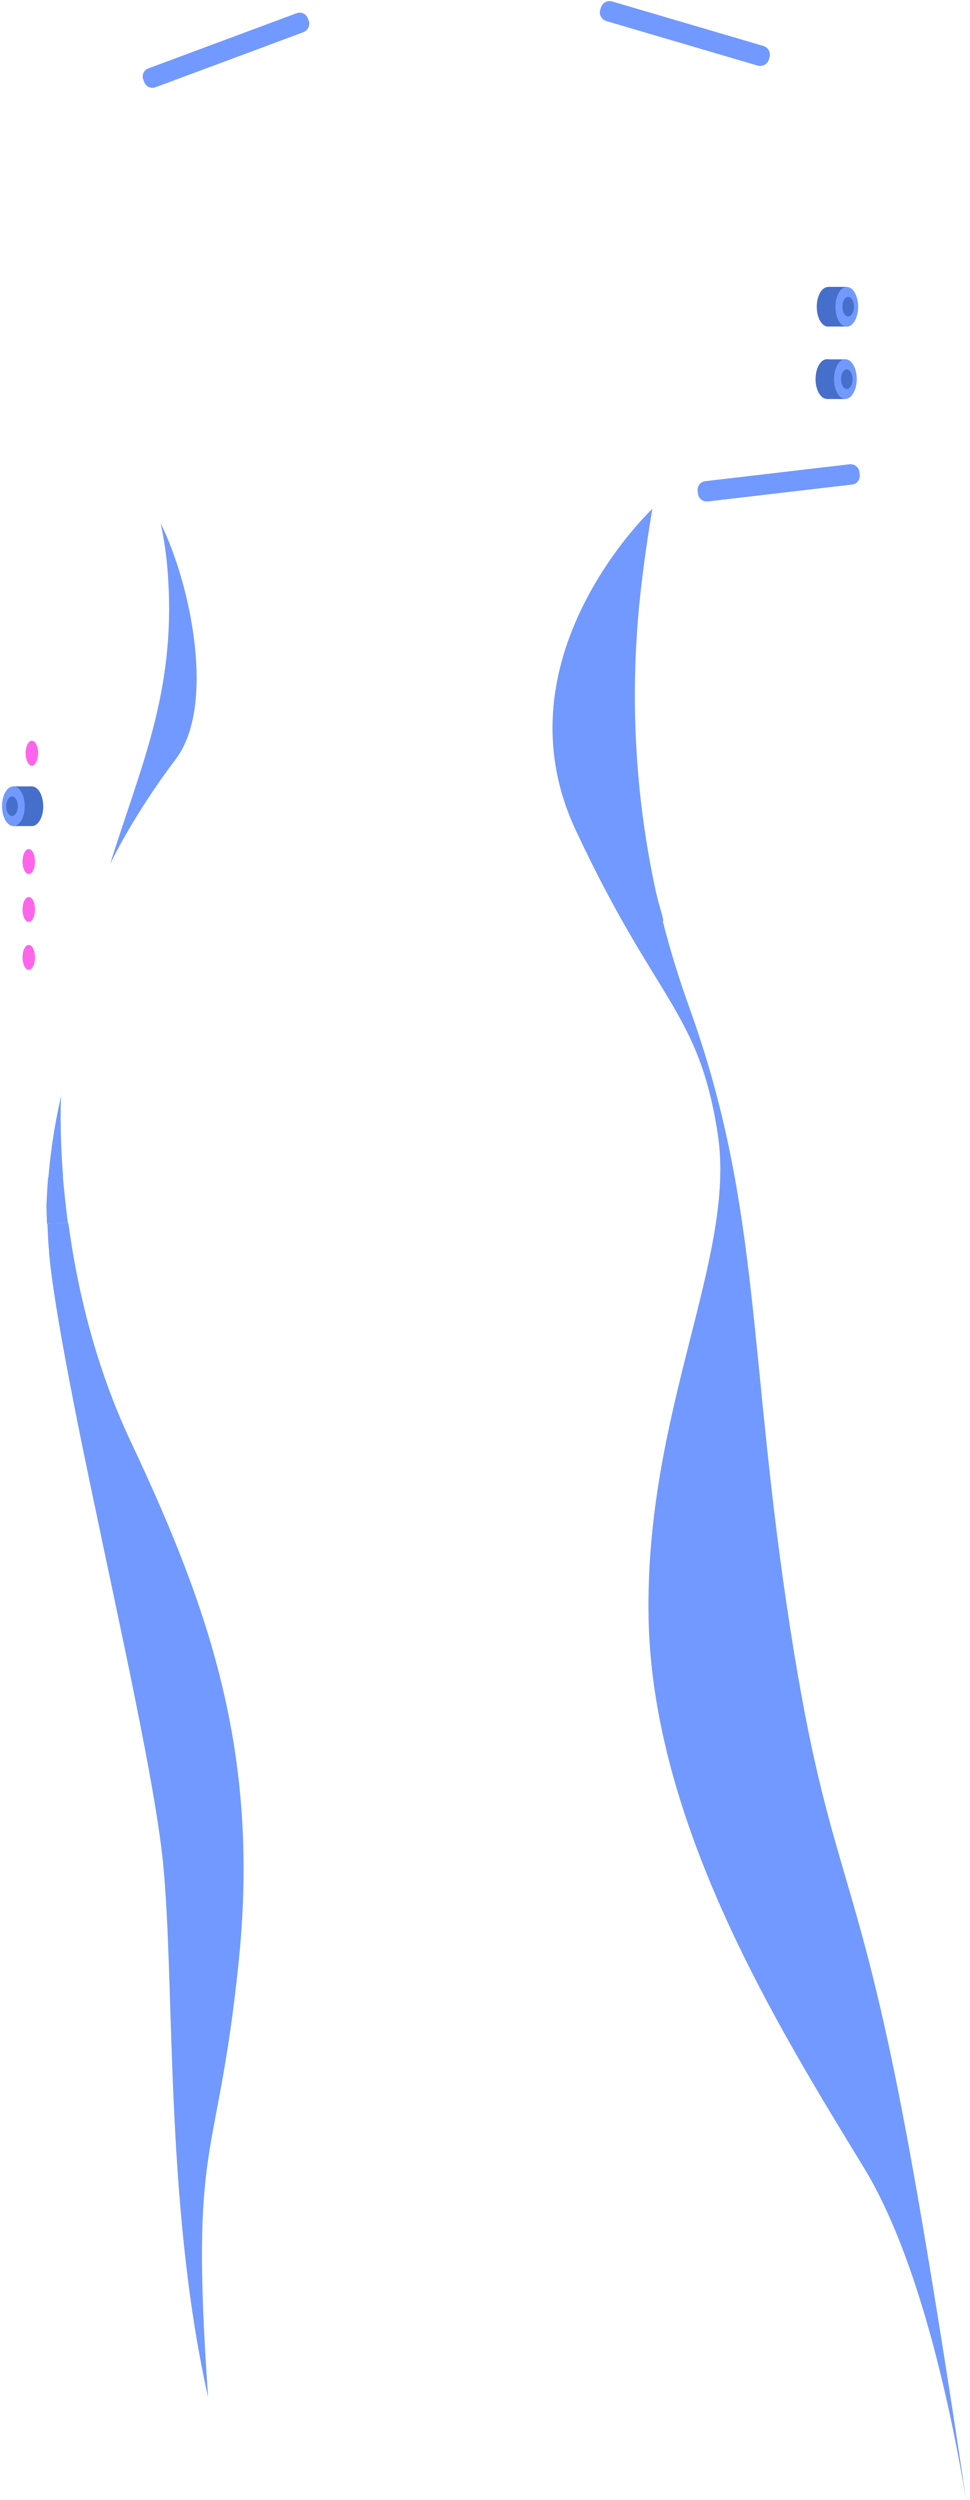 <svg width="165" height="425" viewBox="0 0 165 425" fill="none" xmlns="http://www.w3.org/2000/svg">
<path d="M10.652 200.038C9.818 200.038 9.022 200.076 8.227 200.19C8.302 199.432 8.378 198.636 8.454 197.84C8.909 193.634 9.591 189.806 10.387 186.319C10.387 186.319 10.084 191.663 10.728 200.038H10.652Z" fill="#7299FF"/>
<path d="M40.553 333.969C36.877 369.063 32.254 362.393 35.399 407.529C27.971 374.331 29.79 337.57 27.744 316.802C26.266 301.567 18.572 268.596 13.229 241.991C11.296 232.327 9.666 223.497 8.757 216.676C8.643 215.766 8.529 214.894 8.454 213.985C8.416 213.757 8.416 213.492 8.378 213.265C8.34 213.075 8.34 212.886 8.34 212.658C8.302 212.317 8.264 212.014 8.264 211.711C8.226 211.294 8.188 210.915 8.188 210.498C8.15 209.778 8.113 209.096 8.075 208.414C8.075 208.3 8.075 208.149 8.075 208.035C8.492 207.997 8.908 207.959 9.287 207.959C10.083 207.921 10.879 207.921 11.637 207.959C13.077 218.684 16.109 232.138 22.4 245.402C36.081 274.432 44.229 298.876 40.553 333.969Z" fill="#7299FF"/>
<path d="M11.562 207.96C10.803 207.922 10.008 207.922 9.212 207.96C8.795 207.96 8.378 207.997 7.999 208.035C7.961 207.694 7.961 207.315 7.961 206.974C7.961 206.709 7.923 206.444 7.923 206.178C7.923 205.837 7.923 205.496 7.885 205.117C7.961 203.525 8.037 201.858 8.189 200.153C8.984 200.039 9.78 200.001 10.614 200.001H10.69C10.917 202.464 11.182 205.117 11.562 207.96Z" fill="#7299FF"/>
<path d="M164.328 424.924C161.675 409.007 156.256 383.729 146.933 368.456C132.569 344.922 110.968 310.283 110.323 275C109.679 239.717 125.369 213.568 122.072 192.648C118.813 171.728 111.612 170.44 97.893 141.031C91.753 127.881 93.724 115.564 97.779 106.013C102.782 94.189 110.968 86.496 110.968 86.496C109.982 92.332 109.224 97.903 108.694 103.247C107.595 115.071 107.329 131.708 111.422 150.885C111.46 151.074 111.498 151.264 111.536 151.453C112.256 154.599 113.052 156.531 112.749 156.607C114.682 164.187 116.652 169.568 117.676 172.448C129.462 205.836 127.226 230.508 134.426 276.857C141.21 320.477 145.834 315.437 155.46 369.707C158.15 384.714 161.751 407.377 164.328 424.924Z" fill="#7299FF"/>
<path d="M29.866 129.093C22.627 138.643 18.838 146.677 18.724 146.905C23.84 130.495 29.79 117.913 28.615 98.585C28.388 94.644 27.933 91.839 27.327 88.959C32.405 99.153 36.801 119.959 29.866 129.093Z" fill="#7299FF"/>
<path d="M51.619 5.47L26.455 14.831C25.659 15.134 24.788 14.717 24.522 13.922L24.371 13.543C24.068 12.747 24.485 11.875 25.28 11.61L50.444 2.249C51.24 1.946 52.112 2.363 52.377 3.159L52.529 3.538C52.794 4.296 52.377 5.167 51.619 5.47Z" fill="#7299FF"/>
<path d="M103.123 3.577L128.893 11.156C129.689 11.384 130.523 10.929 130.788 10.133L130.902 9.716C131.129 8.92 130.674 8.086 129.878 7.821L104.108 0.242C103.312 0.014 102.478 0.469 102.213 1.265L102.099 1.682C101.834 2.478 102.327 3.311 103.123 3.577Z" fill="#7299FF"/>
<path d="M120.367 85.246L144.962 82.366C145.758 82.29 146.327 81.532 146.251 80.736L146.175 80.205C146.099 79.41 145.341 78.841 144.546 78.917L119.95 81.797C119.154 81.873 118.586 82.631 118.661 83.427L118.737 83.957C118.813 84.753 119.571 85.322 120.367 85.246Z" fill="#7299FF"/>
<path d="M142.593 64.439C142.596 62.577 141.733 61.065 140.666 61.063C139.598 61.062 138.731 62.57 138.728 64.433C138.725 66.296 139.588 67.808 140.655 67.809C141.722 67.811 142.59 66.302 142.593 64.439Z" fill="#466FCB"/>
<path d="M140.683 61.084L140.672 67.83L143.818 67.835L143.829 61.089L140.683 61.084Z" fill="#466FCB"/>
<path d="M145.735 64.446C145.738 62.583 144.875 61.072 143.807 61.07C142.74 61.068 141.872 62.577 141.869 64.44C141.866 66.302 142.729 67.814 143.797 67.816C144.864 67.817 145.732 66.309 145.735 64.446Z" fill="#7299FF"/>
<path d="M145.027 64.456C145.028 63.535 144.589 62.788 144.044 62.787C143.5 62.786 143.058 63.532 143.056 64.453C143.055 65.374 143.495 66.121 144.039 66.122C144.583 66.123 145.025 65.377 145.027 64.456Z" fill="#466FCB"/>
<path d="M5.428 140.426C6.495 140.425 7.358 138.913 7.355 137.05C7.352 135.187 6.484 133.679 5.417 133.68C4.349 133.682 3.486 135.194 3.489 137.056C3.492 138.919 4.36 140.428 5.428 140.426Z" fill="#466FCB"/>
<path d="M5.417 133.678L2.271 133.683L2.282 140.428L5.428 140.423L5.417 133.678Z" fill="#466FCB"/>
<path d="M2.283 140.425C3.35 140.424 4.213 138.912 4.21 137.049C4.207 135.186 3.339 133.678 2.272 133.679C1.204 133.681 0.341 135.193 0.344 137.056C0.347 138.918 1.215 140.427 2.283 140.425Z" fill="#7299FF"/>
<path d="M2.052 138.72C2.596 138.719 3.036 137.972 3.035 137.051C3.033 136.13 2.591 135.384 2.046 135.385C1.502 135.386 1.062 136.133 1.064 137.054C1.065 137.975 1.508 138.721 2.052 138.72Z" fill="#466FCB"/>
<path d="M142.796 52.156C142.799 50.293 141.936 48.782 140.869 48.78C139.801 48.778 138.933 50.287 138.93 52.15C138.927 54.012 139.79 55.524 140.858 55.526C141.925 55.527 142.793 54.019 142.796 52.156Z" fill="#466FCB"/>
<path d="M140.886 48.761L140.875 55.507L144.021 55.512L144.032 48.767L140.886 48.761Z" fill="#466FCB"/>
<path d="M145.975 52.162C145.978 50.299 145.115 48.788 144.048 48.786C142.98 48.784 142.112 50.293 142.109 52.156C142.106 54.019 142.969 55.53 144.037 55.532C145.104 55.534 145.972 54.025 145.975 52.162Z" fill="#7299FF"/>
<path d="M145.267 52.135C145.269 51.214 144.829 50.467 144.284 50.466C143.74 50.465 143.298 51.211 143.296 52.132C143.295 53.053 143.735 53.8 144.279 53.801C144.823 53.802 145.266 53.056 145.267 52.135Z" fill="#466FCB"/>
<path d="M4.892 148.574C5.478 148.574 5.953 147.623 5.953 146.451C5.953 145.279 5.478 144.329 4.892 144.329C4.306 144.329 3.831 145.279 3.831 146.451C3.831 147.623 4.306 148.574 4.892 148.574Z" fill="#FF65EB"/>
<path d="M5.422 130.154C6.008 130.154 6.483 129.204 6.483 128.031C6.483 126.859 6.008 125.909 5.422 125.909C4.836 125.909 4.361 126.859 4.361 128.031C4.361 129.204 4.836 130.154 5.422 130.154Z" fill="#FF65EB"/>
<path d="M4.892 156.721C5.478 156.721 5.953 155.771 5.953 154.599C5.953 153.427 5.478 152.477 4.892 152.477C4.306 152.477 3.831 153.427 3.831 154.599C3.831 155.771 4.306 156.721 4.892 156.721Z" fill="#FF65EB"/>
<path d="M4.892 164.87C5.478 164.87 5.953 163.919 5.953 162.747C5.953 161.575 5.478 160.625 4.892 160.625C4.306 160.625 3.831 161.575 3.831 162.747C3.831 163.919 4.306 164.87 4.892 164.87Z" fill="#FF65EB"/>
</svg>
